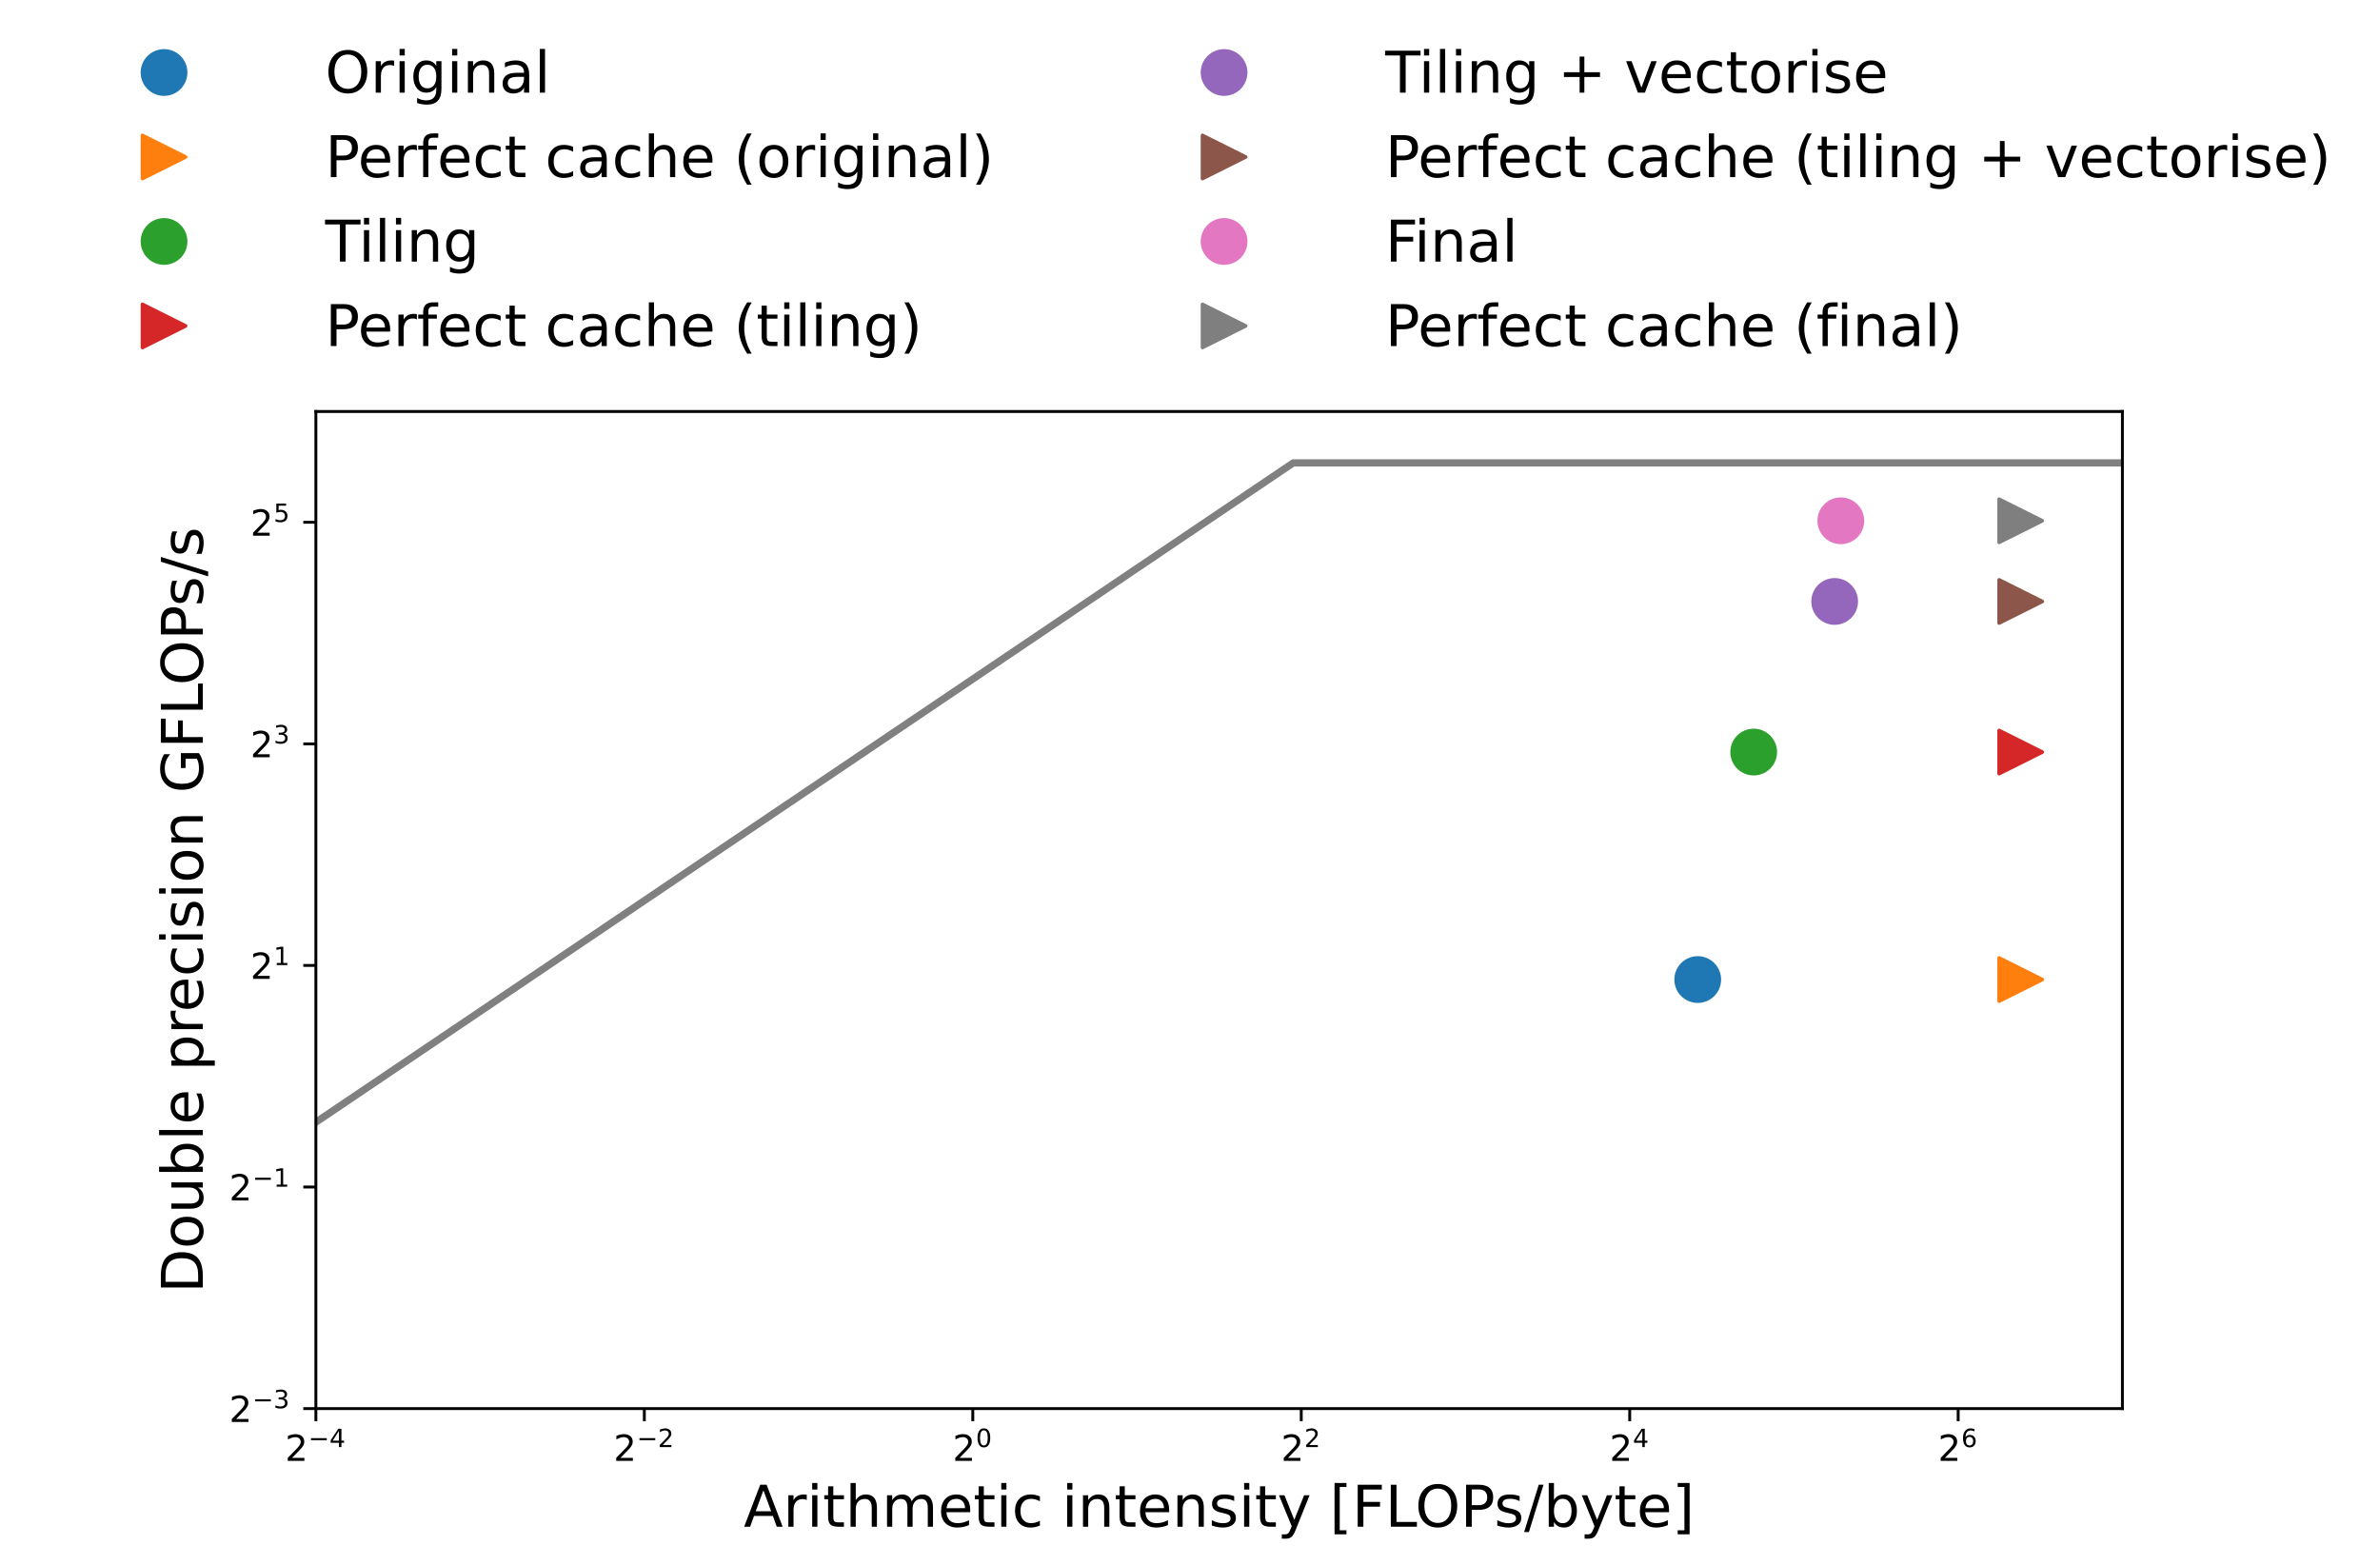 <?xml version="1.0" encoding="utf-8" standalone="no"?>
<!DOCTYPE svg PUBLIC "-//W3C//DTD SVG 1.1//EN"
  "http://www.w3.org/Graphics/SVG/1.1/DTD/svg11.dtd">
<!-- Created with matplotlib (https://matplotlib.org/) -->
<svg height="434.963pt" version="1.1" viewBox="0 0 661.62 434.963" width="661.62pt" xmlns="http://www.w3.org/2000/svg" xmlns:xlink="http://www.w3.org/1999/xlink">
 <defs>
  <style type="text/css">*{stroke-linecap:butt;stroke-linejoin:round;}</style>
 </defs>
 <g id="figure_1">
  <g id="axes_1">
   <g id="patch_1">
    <path d="M 87.81 391.6 
L 590.01 391.6 
L 590.01 114.4 
L 87.81 114.4 
z
" style="fill:none;"/>
   </g>
   <g id="line2d_1">
    <path clip-path="url(#pfeaf57c3f5)" d="M 87.81 311.983 
L 133.465 281.183 
L 179.119 250.383 
L 224.774 219.583 
L 270.428 188.783 
L 316.083 157.983 
L 359.504 128.69 
L 361.737 128.69 
L 407.392 128.69 
L 453.046 128.69 
L 498.701 128.69 
L 544.355 128.69 
L 590.01 128.69 
" style="fill:none;stroke:#808080;stroke-linecap:square;stroke-width:2;"/>
   </g>
   <g id="matplotlib.axis_1">
    <g id="xtick_1">
     <g id="line2d_2">
      <defs>
       <path d="M 0 0 
L 0 3.5 
" id="m72589c0eba" style="stroke:#000000;stroke-width:0.8;"/>
      </defs>
      <g>
       <use style="stroke:#000000;stroke-width:0.8;" x="87.81" xlink:href="#m72589c0eba" y="391.6"/>
      </g>
     </g>
     <g id="text_1">
      <!-- $\mathdefault{2^{-4}}$ -->
      <g transform="translate(79.26 406.198)scale(0.1 -0.1)">
       <defs>
        <path d="M 19.188 8.297 
L 53.609 8.297 
L 53.609 0 
L 7.328 0 
L 7.328 8.297 
Q 12.938 14.109 22.625 23.891 
Q 32.328 33.688 34.812 36.531 
Q 39.547 41.844 41.422 45.531 
Q 43.312 49.219 43.312 52.781 
Q 43.312 58.594 39.234 62.25 
Q 35.156 65.922 28.609 65.922 
Q 23.969 65.922 18.812 64.312 
Q 13.672 62.703 7.812 59.422 
L 7.812 69.391 
Q 13.766 71.781 18.938 73 
Q 24.125 74.219 28.422 74.219 
Q 39.75 74.219 46.484 68.547 
Q 53.219 62.891 53.219 53.422 
Q 53.219 48.922 51.531 44.891 
Q 49.859 40.875 45.406 35.406 
Q 44.188 33.984 37.641 27.219 
Q 31.109 20.453 19.188 8.297 
z
" id="DejaVuSans-50"/>
        <path d="M 10.594 35.5 
L 73.188 35.5 
L 73.188 27.203 
L 10.594 27.203 
z
" id="DejaVuSans-8722"/>
        <path d="M 37.797 64.312 
L 12.891 25.391 
L 37.797 25.391 
z
M 35.203 72.906 
L 47.609 72.906 
L 47.609 25.391 
L 58.016 25.391 
L 58.016 17.188 
L 47.609 17.188 
L 47.609 0 
L 37.797 0 
L 37.797 17.188 
L 4.891 17.188 
L 4.891 26.703 
z
" id="DejaVuSans-52"/>
       </defs>
       <use transform="translate(0 0.684)" xlink:href="#DejaVuSans-50"/>
       <use transform="translate(64.58 38.966)scale(0.7)" xlink:href="#DejaVuSans-8722"/>
       <use transform="translate(123.232 38.966)scale(0.7)" xlink:href="#DejaVuSans-52"/>
      </g>
     </g>
    </g>
    <g id="xtick_2">
     <g id="line2d_3">
      <g>
       <use style="stroke:#000000;stroke-width:0.8;" x="179.119" xlink:href="#m72589c0eba" y="391.6"/>
      </g>
     </g>
     <g id="text_2">
      <!-- $\mathdefault{2^{-2}}$ -->
      <g transform="translate(170.569 406.198)scale(0.1 -0.1)">
       <use transform="translate(0 0.766)" xlink:href="#DejaVuSans-50"/>
       <use transform="translate(64.58 39.047)scale(0.7)" xlink:href="#DejaVuSans-8722"/>
       <use transform="translate(123.232 39.047)scale(0.7)" xlink:href="#DejaVuSans-50"/>
      </g>
     </g>
    </g>
    <g id="xtick_3">
     <g id="line2d_4">
      <g>
       <use style="stroke:#000000;stroke-width:0.8;" x="270.428" xlink:href="#m72589c0eba" y="391.6"/>
      </g>
     </g>
     <g id="text_3">
      <!-- $\mathdefault{2^{0}}$ -->
      <g transform="translate(264.828 406.198)scale(0.1 -0.1)">
       <defs>
        <path d="M 31.781 66.406 
Q 24.172 66.406 20.328 58.906 
Q 16.5 51.422 16.5 36.375 
Q 16.5 21.391 20.328 13.891 
Q 24.172 6.391 31.781 6.391 
Q 39.453 6.391 43.281 13.891 
Q 47.125 21.391 47.125 36.375 
Q 47.125 51.422 43.281 58.906 
Q 39.453 66.406 31.781 66.406 
z
M 31.781 74.219 
Q 44.047 74.219 50.516 64.516 
Q 56.984 54.828 56.984 36.375 
Q 56.984 17.969 50.516 8.266 
Q 44.047 -1.422 31.781 -1.422 
Q 19.531 -1.422 13.062 8.266 
Q 6.594 17.969 6.594 36.375 
Q 6.594 54.828 13.062 64.516 
Q 19.531 74.219 31.781 74.219 
z
" id="DejaVuSans-48"/>
       </defs>
       <use transform="translate(0 0.766)" xlink:href="#DejaVuSans-50"/>
       <use transform="translate(64.58 39.047)scale(0.7)" xlink:href="#DejaVuSans-48"/>
      </g>
     </g>
    </g>
    <g id="xtick_4">
     <g id="line2d_5">
      <g>
       <use style="stroke:#000000;stroke-width:0.8;" x="361.737" xlink:href="#m72589c0eba" y="391.6"/>
      </g>
     </g>
     <g id="text_4">
      <!-- $\mathdefault{2^{2}}$ -->
      <g transform="translate(356.137 406.198)scale(0.1 -0.1)">
       <use transform="translate(0 0.766)" xlink:href="#DejaVuSans-50"/>
       <use transform="translate(64.58 39.047)scale(0.7)" xlink:href="#DejaVuSans-50"/>
      </g>
     </g>
    </g>
    <g id="xtick_5">
     <g id="line2d_6">
      <g>
       <use style="stroke:#000000;stroke-width:0.8;" x="453.046" xlink:href="#m72589c0eba" y="391.6"/>
      </g>
     </g>
     <g id="text_5">
      <!-- $\mathdefault{2^{4}}$ -->
      <g transform="translate(447.446 406.198)scale(0.1 -0.1)">
       <use transform="translate(0 0.684)" xlink:href="#DejaVuSans-50"/>
       <use transform="translate(64.58 38.966)scale(0.7)" xlink:href="#DejaVuSans-52"/>
      </g>
     </g>
    </g>
    <g id="xtick_6">
     <g id="line2d_7">
      <g>
       <use style="stroke:#000000;stroke-width:0.8;" x="544.355" xlink:href="#m72589c0eba" y="391.6"/>
      </g>
     </g>
     <g id="text_6">
      <!-- $\mathdefault{2^{6}}$ -->
      <g transform="translate(538.755 406.198)scale(0.1 -0.1)">
       <defs>
        <path d="M 33.016 40.375 
Q 26.375 40.375 22.484 35.828 
Q 18.609 31.297 18.609 23.391 
Q 18.609 15.531 22.484 10.953 
Q 26.375 6.391 33.016 6.391 
Q 39.656 6.391 43.531 10.953 
Q 47.406 15.531 47.406 23.391 
Q 47.406 31.297 43.531 35.828 
Q 39.656 40.375 33.016 40.375 
z
M 52.594 71.297 
L 52.594 62.312 
Q 48.875 64.062 45.094 64.984 
Q 41.312 65.922 37.594 65.922 
Q 27.828 65.922 22.672 59.328 
Q 17.531 52.734 16.797 39.406 
Q 19.672 43.656 24.016 45.922 
Q 28.375 48.188 33.594 48.188 
Q 44.578 48.188 50.953 41.516 
Q 57.328 34.859 57.328 23.391 
Q 57.328 12.156 50.688 5.359 
Q 44.047 -1.422 33.016 -1.422 
Q 20.359 -1.422 13.672 8.266 
Q 6.984 17.969 6.984 36.375 
Q 6.984 53.656 15.188 63.938 
Q 23.391 74.219 37.203 74.219 
Q 40.922 74.219 44.703 73.484 
Q 48.484 72.75 52.594 71.297 
z
" id="DejaVuSans-54"/>
       </defs>
       <use transform="translate(0 0.766)" xlink:href="#DejaVuSans-50"/>
       <use transform="translate(64.58 39.047)scale(0.7)" xlink:href="#DejaVuSans-54"/>
      </g>
     </g>
    </g>
    <g id="text_7">
     <!-- Arithmetic intensity [FLOPs/byte] -->
     <g transform="translate(206.752 424.436)scale(0.16 -0.16)">
      <defs>
       <path d="M 34.188 63.188 
L 20.797 26.906 
L 47.609 26.906 
z
M 28.609 72.906 
L 39.797 72.906 
L 67.578 0 
L 57.328 0 
L 50.688 18.703 
L 17.828 18.703 
L 11.188 0 
L 0.781 0 
z
" id="DejaVuSans-65"/>
       <path d="M 41.109 46.297 
Q 39.594 47.172 37.812 47.578 
Q 36.031 48 33.891 48 
Q 26.266 48 22.188 43.047 
Q 18.109 38.094 18.109 28.812 
L 18.109 0 
L 9.078 0 
L 9.078 54.688 
L 18.109 54.688 
L 18.109 46.188 
Q 20.953 51.172 25.484 53.578 
Q 30.031 56 36.531 56 
Q 37.453 56 38.578 55.875 
Q 39.703 55.766 41.062 55.516 
z
" id="DejaVuSans-114"/>
       <path d="M 9.422 54.688 
L 18.406 54.688 
L 18.406 0 
L 9.422 0 
z
M 9.422 75.984 
L 18.406 75.984 
L 18.406 64.594 
L 9.422 64.594 
z
" id="DejaVuSans-105"/>
       <path d="M 18.312 70.219 
L 18.312 54.688 
L 36.812 54.688 
L 36.812 47.703 
L 18.312 47.703 
L 18.312 18.016 
Q 18.312 11.328 20.141 9.422 
Q 21.969 7.516 27.594 7.516 
L 36.812 7.516 
L 36.812 0 
L 27.594 0 
Q 17.188 0 13.234 3.875 
Q 9.281 7.766 9.281 18.016 
L 9.281 47.703 
L 2.688 47.703 
L 2.688 54.688 
L 9.281 54.688 
L 9.281 70.219 
z
" id="DejaVuSans-116"/>
       <path d="M 54.891 33.016 
L 54.891 0 
L 45.906 0 
L 45.906 32.719 
Q 45.906 40.484 42.875 44.328 
Q 39.844 48.188 33.797 48.188 
Q 26.516 48.188 22.312 43.547 
Q 18.109 38.922 18.109 30.906 
L 18.109 0 
L 9.078 0 
L 9.078 75.984 
L 18.109 75.984 
L 18.109 46.188 
Q 21.344 51.125 25.703 53.562 
Q 30.078 56 35.797 56 
Q 45.219 56 50.047 50.172 
Q 54.891 44.344 54.891 33.016 
z
" id="DejaVuSans-104"/>
       <path d="M 52 44.188 
Q 55.375 50.25 60.062 53.125 
Q 64.75 56 71.094 56 
Q 79.641 56 84.281 50.016 
Q 88.922 44.047 88.922 33.016 
L 88.922 0 
L 79.891 0 
L 79.891 32.719 
Q 79.891 40.578 77.094 44.375 
Q 74.312 48.188 68.609 48.188 
Q 61.625 48.188 57.562 43.547 
Q 53.516 38.922 53.516 30.906 
L 53.516 0 
L 44.484 0 
L 44.484 32.719 
Q 44.484 40.625 41.703 44.406 
Q 38.922 48.188 33.109 48.188 
Q 26.219 48.188 22.156 43.531 
Q 18.109 38.875 18.109 30.906 
L 18.109 0 
L 9.078 0 
L 9.078 54.688 
L 18.109 54.688 
L 18.109 46.188 
Q 21.188 51.219 25.484 53.609 
Q 29.781 56 35.688 56 
Q 41.656 56 45.828 52.969 
Q 50 49.953 52 44.188 
z
" id="DejaVuSans-109"/>
       <path d="M 56.203 29.594 
L 56.203 25.203 
L 14.891 25.203 
Q 15.484 15.922 20.484 11.062 
Q 25.484 6.203 34.422 6.203 
Q 39.594 6.203 44.453 7.469 
Q 49.312 8.734 54.109 11.281 
L 54.109 2.781 
Q 49.266 0.734 44.188 -0.344 
Q 39.109 -1.422 33.891 -1.422 
Q 20.797 -1.422 13.156 6.188 
Q 5.516 13.812 5.516 26.812 
Q 5.516 40.234 12.766 48.109 
Q 20.016 56 32.328 56 
Q 43.359 56 49.781 48.891 
Q 56.203 41.797 56.203 29.594 
z
M 47.219 32.234 
Q 47.125 39.594 43.094 43.984 
Q 39.062 48.391 32.422 48.391 
Q 24.906 48.391 20.391 44.141 
Q 15.875 39.891 15.188 32.172 
z
" id="DejaVuSans-101"/>
       <path d="M 48.781 52.594 
L 48.781 44.188 
Q 44.969 46.297 41.141 47.344 
Q 37.312 48.391 33.406 48.391 
Q 24.656 48.391 19.812 42.844 
Q 14.984 37.312 14.984 27.297 
Q 14.984 17.281 19.812 11.734 
Q 24.656 6.203 33.406 6.203 
Q 37.312 6.203 41.141 7.25 
Q 44.969 8.297 48.781 10.406 
L 48.781 2.094 
Q 45.016 0.344 40.984 -0.531 
Q 36.969 -1.422 32.422 -1.422 
Q 20.062 -1.422 12.781 6.344 
Q 5.516 14.109 5.516 27.297 
Q 5.516 40.672 12.859 48.328 
Q 20.219 56 33.016 56 
Q 37.156 56 41.109 55.141 
Q 45.062 54.297 48.781 52.594 
z
" id="DejaVuSans-99"/>
       <path id="DejaVuSans-32"/>
       <path d="M 54.891 33.016 
L 54.891 0 
L 45.906 0 
L 45.906 32.719 
Q 45.906 40.484 42.875 44.328 
Q 39.844 48.188 33.797 48.188 
Q 26.516 48.188 22.312 43.547 
Q 18.109 38.922 18.109 30.906 
L 18.109 0 
L 9.078 0 
L 9.078 54.688 
L 18.109 54.688 
L 18.109 46.188 
Q 21.344 51.125 25.703 53.562 
Q 30.078 56 35.797 56 
Q 45.219 56 50.047 50.172 
Q 54.891 44.344 54.891 33.016 
z
" id="DejaVuSans-110"/>
       <path d="M 44.281 53.078 
L 44.281 44.578 
Q 40.484 46.531 36.375 47.5 
Q 32.281 48.484 27.875 48.484 
Q 21.188 48.484 17.844 46.438 
Q 14.5 44.391 14.5 40.281 
Q 14.5 37.156 16.891 35.375 
Q 19.281 33.594 26.516 31.984 
L 29.594 31.297 
Q 39.156 29.25 43.188 25.516 
Q 47.219 21.781 47.219 15.094 
Q 47.219 7.469 41.188 3.016 
Q 35.156 -1.422 24.609 -1.422 
Q 20.219 -1.422 15.453 -0.562 
Q 10.688 0.297 5.422 2 
L 5.422 11.281 
Q 10.406 8.688 15.234 7.391 
Q 20.062 6.109 24.812 6.109 
Q 31.156 6.109 34.562 8.281 
Q 37.984 10.453 37.984 14.406 
Q 37.984 18.062 35.516 20.016 
Q 33.062 21.969 24.703 23.781 
L 21.578 24.516 
Q 13.234 26.266 9.516 29.906 
Q 5.812 33.547 5.812 39.891 
Q 5.812 47.609 11.281 51.797 
Q 16.75 56 26.812 56 
Q 31.781 56 36.172 55.266 
Q 40.578 54.547 44.281 53.078 
z
" id="DejaVuSans-115"/>
       <path d="M 32.172 -5.078 
Q 28.375 -14.844 24.75 -17.812 
Q 21.141 -20.797 15.094 -20.797 
L 7.906 -20.797 
L 7.906 -13.281 
L 13.188 -13.281 
Q 16.891 -13.281 18.938 -11.516 
Q 21 -9.766 23.484 -3.219 
L 25.094 0.875 
L 2.984 54.688 
L 12.5 54.688 
L 29.594 11.922 
L 46.688 54.688 
L 56.203 54.688 
z
" id="DejaVuSans-121"/>
       <path d="M 8.594 75.984 
L 29.297 75.984 
L 29.297 69 
L 17.578 69 
L 17.578 -6.203 
L 29.297 -6.203 
L 29.297 -13.188 
L 8.594 -13.188 
z
" id="DejaVuSans-91"/>
       <path d="M 9.812 72.906 
L 51.703 72.906 
L 51.703 64.594 
L 19.672 64.594 
L 19.672 43.109 
L 48.578 43.109 
L 48.578 34.812 
L 19.672 34.812 
L 19.672 0 
L 9.812 0 
z
" id="DejaVuSans-70"/>
       <path d="M 9.812 72.906 
L 19.672 72.906 
L 19.672 8.297 
L 55.172 8.297 
L 55.172 0 
L 9.812 0 
z
" id="DejaVuSans-76"/>
       <path d="M 39.406 66.219 
Q 28.656 66.219 22.328 58.203 
Q 16.016 50.203 16.016 36.375 
Q 16.016 22.609 22.328 14.594 
Q 28.656 6.594 39.406 6.594 
Q 50.141 6.594 56.422 14.594 
Q 62.703 22.609 62.703 36.375 
Q 62.703 50.203 56.422 58.203 
Q 50.141 66.219 39.406 66.219 
z
M 39.406 74.219 
Q 54.734 74.219 63.906 63.938 
Q 73.094 53.656 73.094 36.375 
Q 73.094 19.141 63.906 8.859 
Q 54.734 -1.422 39.406 -1.422 
Q 24.031 -1.422 14.812 8.828 
Q 5.609 19.094 5.609 36.375 
Q 5.609 53.656 14.812 63.938 
Q 24.031 74.219 39.406 74.219 
z
" id="DejaVuSans-79"/>
       <path d="M 19.672 64.797 
L 19.672 37.406 
L 32.078 37.406 
Q 38.969 37.406 42.719 40.969 
Q 46.484 44.531 46.484 51.125 
Q 46.484 57.672 42.719 61.234 
Q 38.969 64.797 32.078 64.797 
z
M 9.812 72.906 
L 32.078 72.906 
Q 44.344 72.906 50.609 67.359 
Q 56.891 61.812 56.891 51.125 
Q 56.891 40.328 50.609 34.812 
Q 44.344 29.297 32.078 29.297 
L 19.672 29.297 
L 19.672 0 
L 9.812 0 
z
" id="DejaVuSans-80"/>
       <path d="M 25.391 72.906 
L 33.688 72.906 
L 8.297 -9.281 
L 0 -9.281 
z
" id="DejaVuSans-47"/>
       <path d="M 48.688 27.297 
Q 48.688 37.203 44.609 42.844 
Q 40.531 48.484 33.406 48.484 
Q 26.266 48.484 22.188 42.844 
Q 18.109 37.203 18.109 27.297 
Q 18.109 17.391 22.188 11.75 
Q 26.266 6.109 33.406 6.109 
Q 40.531 6.109 44.609 11.75 
Q 48.688 17.391 48.688 27.297 
z
M 18.109 46.391 
Q 20.953 51.266 25.266 53.625 
Q 29.594 56 35.594 56 
Q 45.562 56 51.781 48.094 
Q 58.016 40.188 58.016 27.297 
Q 58.016 14.406 51.781 6.484 
Q 45.562 -1.422 35.594 -1.422 
Q 29.594 -1.422 25.266 0.953 
Q 20.953 3.328 18.109 8.203 
L 18.109 0 
L 9.078 0 
L 9.078 75.984 
L 18.109 75.984 
z
" id="DejaVuSans-98"/>
       <path d="M 30.422 75.984 
L 30.422 -13.188 
L 9.719 -13.188 
L 9.719 -6.203 
L 21.391 -6.203 
L 21.391 69 
L 9.719 69 
L 9.719 75.984 
z
" id="DejaVuSans-93"/>
      </defs>
      <use xlink:href="#DejaVuSans-65"/>
      <use x="68.408" xlink:href="#DejaVuSans-114"/>
      <use x="109.521" xlink:href="#DejaVuSans-105"/>
      <use x="137.305" xlink:href="#DejaVuSans-116"/>
      <use x="176.514" xlink:href="#DejaVuSans-104"/>
      <use x="239.893" xlink:href="#DejaVuSans-109"/>
      <use x="337.305" xlink:href="#DejaVuSans-101"/>
      <use x="398.828" xlink:href="#DejaVuSans-116"/>
      <use x="438.037" xlink:href="#DejaVuSans-105"/>
      <use x="465.82" xlink:href="#DejaVuSans-99"/>
      <use x="520.801" xlink:href="#DejaVuSans-32"/>
      <use x="552.588" xlink:href="#DejaVuSans-105"/>
      <use x="580.371" xlink:href="#DejaVuSans-110"/>
      <use x="643.75" xlink:href="#DejaVuSans-116"/>
      <use x="682.959" xlink:href="#DejaVuSans-101"/>
      <use x="744.482" xlink:href="#DejaVuSans-110"/>
      <use x="807.861" xlink:href="#DejaVuSans-115"/>
      <use x="859.961" xlink:href="#DejaVuSans-105"/>
      <use x="887.744" xlink:href="#DejaVuSans-116"/>
      <use x="926.953" xlink:href="#DejaVuSans-121"/>
      <use x="986.133" xlink:href="#DejaVuSans-32"/>
      <use x="1017.92" xlink:href="#DejaVuSans-91"/>
      <use x="1056.934" xlink:href="#DejaVuSans-70"/>
      <use x="1114.453" xlink:href="#DejaVuSans-76"/>
      <use x="1166.541" xlink:href="#DejaVuSans-79"/>
      <use x="1245.252" xlink:href="#DejaVuSans-80"/>
      <use x="1303.805" xlink:href="#DejaVuSans-115"/>
      <use x="1355.904" xlink:href="#DejaVuSans-47"/>
      <use x="1389.596" xlink:href="#DejaVuSans-98"/>
      <use x="1453.072" xlink:href="#DejaVuSans-121"/>
      <use x="1512.252" xlink:href="#DejaVuSans-116"/>
      <use x="1551.461" xlink:href="#DejaVuSans-101"/>
      <use x="1612.984" xlink:href="#DejaVuSans-93"/>
     </g>
    </g>
   </g>
   <g id="matplotlib.axis_2">
    <g id="ytick_1">
     <g id="line2d_8">
      <defs>
       <path d="M 0 0 
L -3.5 0 
" id="mb801aa8081" style="stroke:#000000;stroke-width:0.8;"/>
      </defs>
      <g>
       <use style="stroke:#000000;stroke-width:0.8;" x="87.81" xlink:href="#mb801aa8081" y="391.6"/>
      </g>
     </g>
     <g id="text_8">
      <!-- $\mathdefault{2^{-3}}$ -->
      <g transform="translate(63.71 395.399)scale(0.1 -0.1)">
       <defs>
        <path d="M 40.578 39.312 
Q 47.656 37.797 51.625 33 
Q 55.609 28.219 55.609 21.188 
Q 55.609 10.406 48.188 4.484 
Q 40.766 -1.422 27.094 -1.422 
Q 22.516 -1.422 17.656 -0.516 
Q 12.797 0.391 7.625 2.203 
L 7.625 11.719 
Q 11.719 9.328 16.594 8.109 
Q 21.484 6.891 26.812 6.891 
Q 36.078 6.891 40.938 10.547 
Q 45.797 14.203 45.797 21.188 
Q 45.797 27.641 41.281 31.266 
Q 36.766 34.906 28.719 34.906 
L 20.219 34.906 
L 20.219 43.016 
L 29.109 43.016 
Q 36.375 43.016 40.234 45.922 
Q 44.094 48.828 44.094 54.297 
Q 44.094 59.906 40.109 62.906 
Q 36.141 65.922 28.719 65.922 
Q 24.656 65.922 20.016 65.031 
Q 15.375 64.156 9.812 62.312 
L 9.812 71.094 
Q 15.438 72.656 20.344 73.438 
Q 25.25 74.219 29.594 74.219 
Q 40.828 74.219 47.359 69.109 
Q 53.906 64.016 53.906 55.328 
Q 53.906 49.266 50.438 45.094 
Q 46.969 40.922 40.578 39.312 
z
" id="DejaVuSans-51"/>
       </defs>
       <use transform="translate(0 0.766)" xlink:href="#DejaVuSans-50"/>
       <use transform="translate(64.58 39.047)scale(0.7)" xlink:href="#DejaVuSans-8722"/>
       <use transform="translate(123.232 39.047)scale(0.7)" xlink:href="#DejaVuSans-51"/>
      </g>
     </g>
    </g>
    <g id="ytick_2">
     <g id="line2d_9">
      <g>
       <use style="stroke:#000000;stroke-width:0.8;" x="87.81" xlink:href="#mb801aa8081" y="330"/>
      </g>
     </g>
     <g id="text_9">
      <!-- $\mathdefault{2^{-1}}$ -->
      <g transform="translate(63.71 333.799)scale(0.1 -0.1)">
       <defs>
        <path d="M 12.406 8.297 
L 28.516 8.297 
L 28.516 63.922 
L 10.984 60.406 
L 10.984 69.391 
L 28.422 72.906 
L 38.281 72.906 
L 38.281 8.297 
L 54.391 8.297 
L 54.391 0 
L 12.406 0 
z
" id="DejaVuSans-49"/>
       </defs>
       <use transform="translate(0 0.684)" xlink:href="#DejaVuSans-50"/>
       <use transform="translate(64.58 38.966)scale(0.7)" xlink:href="#DejaVuSans-8722"/>
       <use transform="translate(123.232 38.966)scale(0.7)" xlink:href="#DejaVuSans-49"/>
      </g>
     </g>
    </g>
    <g id="ytick_3">
     <g id="line2d_10">
      <g>
       <use style="stroke:#000000;stroke-width:0.8;" x="87.81" xlink:href="#mb801aa8081" y="268.4"/>
      </g>
     </g>
     <g id="text_10">
      <!-- $\mathdefault{2^{1}}$ -->
      <g transform="translate(69.61 272.199)scale(0.1 -0.1)">
       <use transform="translate(0 0.684)" xlink:href="#DejaVuSans-50"/>
       <use transform="translate(64.58 38.966)scale(0.7)" xlink:href="#DejaVuSans-49"/>
      </g>
     </g>
    </g>
    <g id="ytick_4">
     <g id="line2d_11">
      <g>
       <use style="stroke:#000000;stroke-width:0.8;" x="87.81" xlink:href="#mb801aa8081" y="206.8"/>
      </g>
     </g>
     <g id="text_11">
      <!-- $\mathdefault{2^{3}}$ -->
      <g transform="translate(69.61 210.599)scale(0.1 -0.1)">
       <use transform="translate(0 0.766)" xlink:href="#DejaVuSans-50"/>
       <use transform="translate(64.58 39.047)scale(0.7)" xlink:href="#DejaVuSans-51"/>
      </g>
     </g>
    </g>
    <g id="ytick_5">
     <g id="line2d_12">
      <g>
       <use style="stroke:#000000;stroke-width:0.8;" x="87.81" xlink:href="#mb801aa8081" y="145.2"/>
      </g>
     </g>
     <g id="text_12">
      <!-- $\mathdefault{2^{5}}$ -->
      <g transform="translate(69.61 148.999)scale(0.1 -0.1)">
       <defs>
        <path d="M 10.797 72.906 
L 49.516 72.906 
L 49.516 64.594 
L 19.828 64.594 
L 19.828 46.734 
Q 21.969 47.469 24.109 47.828 
Q 26.266 48.188 28.422 48.188 
Q 40.625 48.188 47.75 41.5 
Q 54.891 34.812 54.891 23.391 
Q 54.891 11.625 47.562 5.094 
Q 40.234 -1.422 26.906 -1.422 
Q 22.312 -1.422 17.547 -0.641 
Q 12.797 0.141 7.719 1.703 
L 7.719 11.625 
Q 12.109 9.234 16.797 8.062 
Q 21.484 6.891 26.703 6.891 
Q 35.156 6.891 40.078 11.328 
Q 45.016 15.766 45.016 23.391 
Q 45.016 31 40.078 35.438 
Q 35.156 39.891 26.703 39.891 
Q 22.75 39.891 18.812 39.016 
Q 14.891 38.141 10.797 36.281 
z
" id="DejaVuSans-53"/>
       </defs>
       <use transform="translate(0 0.684)" xlink:href="#DejaVuSans-50"/>
       <use transform="translate(64.58 38.966)scale(0.7)" xlink:href="#DejaVuSans-53"/>
      </g>
     </g>
    </g>
    <g id="text_13">
     <!-- Double precision GFLOPs/s -->
     <g transform="translate(56.383 359.499)rotate(-90)scale(0.16 -0.16)">
      <defs>
       <path d="M 19.672 64.797 
L 19.672 8.109 
L 31.594 8.109 
Q 46.688 8.109 53.688 14.938 
Q 60.688 21.781 60.688 36.531 
Q 60.688 51.172 53.688 57.984 
Q 46.688 64.797 31.594 64.797 
z
M 9.812 72.906 
L 30.078 72.906 
Q 51.266 72.906 61.172 64.094 
Q 71.094 55.281 71.094 36.531 
Q 71.094 17.672 61.125 8.828 
Q 51.172 0 30.078 0 
L 9.812 0 
z
" id="DejaVuSans-68"/>
       <path d="M 30.609 48.391 
Q 23.391 48.391 19.188 42.75 
Q 14.984 37.109 14.984 27.297 
Q 14.984 17.484 19.156 11.844 
Q 23.344 6.203 30.609 6.203 
Q 37.797 6.203 41.984 11.859 
Q 46.188 17.531 46.188 27.297 
Q 46.188 37.016 41.984 42.703 
Q 37.797 48.391 30.609 48.391 
z
M 30.609 56 
Q 42.328 56 49.016 48.375 
Q 55.719 40.766 55.719 27.297 
Q 55.719 13.875 49.016 6.219 
Q 42.328 -1.422 30.609 -1.422 
Q 18.844 -1.422 12.172 6.219 
Q 5.516 13.875 5.516 27.297 
Q 5.516 40.766 12.172 48.375 
Q 18.844 56 30.609 56 
z
" id="DejaVuSans-111"/>
       <path d="M 8.5 21.578 
L 8.5 54.688 
L 17.484 54.688 
L 17.484 21.922 
Q 17.484 14.156 20.5 10.266 
Q 23.531 6.391 29.594 6.391 
Q 36.859 6.391 41.078 11.031 
Q 45.312 15.672 45.312 23.688 
L 45.312 54.688 
L 54.297 54.688 
L 54.297 0 
L 45.312 0 
L 45.312 8.406 
Q 42.047 3.422 37.719 1 
Q 33.406 -1.422 27.688 -1.422 
Q 18.266 -1.422 13.375 4.438 
Q 8.5 10.297 8.5 21.578 
z
M 31.109 56 
z
" id="DejaVuSans-117"/>
       <path d="M 9.422 75.984 
L 18.406 75.984 
L 18.406 0 
L 9.422 0 
z
" id="DejaVuSans-108"/>
       <path d="M 18.109 8.203 
L 18.109 -20.797 
L 9.078 -20.797 
L 9.078 54.688 
L 18.109 54.688 
L 18.109 46.391 
Q 20.953 51.266 25.266 53.625 
Q 29.594 56 35.594 56 
Q 45.562 56 51.781 48.094 
Q 58.016 40.188 58.016 27.297 
Q 58.016 14.406 51.781 6.484 
Q 45.562 -1.422 35.594 -1.422 
Q 29.594 -1.422 25.266 0.953 
Q 20.953 3.328 18.109 8.203 
z
M 48.688 27.297 
Q 48.688 37.203 44.609 42.844 
Q 40.531 48.484 33.406 48.484 
Q 26.266 48.484 22.188 42.844 
Q 18.109 37.203 18.109 27.297 
Q 18.109 17.391 22.188 11.75 
Q 26.266 6.109 33.406 6.109 
Q 40.531 6.109 44.609 11.75 
Q 48.688 17.391 48.688 27.297 
z
" id="DejaVuSans-112"/>
       <path d="M 59.516 10.406 
L 59.516 29.984 
L 43.406 29.984 
L 43.406 38.094 
L 69.281 38.094 
L 69.281 6.781 
Q 63.578 2.734 56.688 0.656 
Q 49.812 -1.422 42 -1.422 
Q 24.906 -1.422 15.25 8.562 
Q 5.609 18.562 5.609 36.375 
Q 5.609 54.25 15.25 64.234 
Q 24.906 74.219 42 74.219 
Q 49.125 74.219 55.547 72.453 
Q 61.969 70.703 67.391 67.281 
L 67.391 56.781 
Q 61.922 61.422 55.766 63.766 
Q 49.609 66.109 42.828 66.109 
Q 29.438 66.109 22.719 58.641 
Q 16.016 51.172 16.016 36.375 
Q 16.016 21.625 22.719 14.156 
Q 29.438 6.688 42.828 6.688 
Q 48.047 6.688 52.141 7.594 
Q 56.25 8.5 59.516 10.406 
z
" id="DejaVuSans-71"/>
      </defs>
      <use xlink:href="#DejaVuSans-68"/>
      <use x="77.002" xlink:href="#DejaVuSans-111"/>
      <use x="138.184" xlink:href="#DejaVuSans-117"/>
      <use x="201.562" xlink:href="#DejaVuSans-98"/>
      <use x="265.039" xlink:href="#DejaVuSans-108"/>
      <use x="292.822" xlink:href="#DejaVuSans-101"/>
      <use x="354.346" xlink:href="#DejaVuSans-32"/>
      <use x="386.133" xlink:href="#DejaVuSans-112"/>
      <use x="449.609" xlink:href="#DejaVuSans-114"/>
      <use x="488.473" xlink:href="#DejaVuSans-101"/>
      <use x="549.996" xlink:href="#DejaVuSans-99"/>
      <use x="604.977" xlink:href="#DejaVuSans-105"/>
      <use x="632.76" xlink:href="#DejaVuSans-115"/>
      <use x="684.859" xlink:href="#DejaVuSans-105"/>
      <use x="712.643" xlink:href="#DejaVuSans-111"/>
      <use x="773.824" xlink:href="#DejaVuSans-110"/>
      <use x="837.203" xlink:href="#DejaVuSans-32"/>
      <use x="868.99" xlink:href="#DejaVuSans-71"/>
      <use x="946.48" xlink:href="#DejaVuSans-70"/>
      <use x="1004" xlink:href="#DejaVuSans-76"/>
      <use x="1056.088" xlink:href="#DejaVuSans-79"/>
      <use x="1134.799" xlink:href="#DejaVuSans-80"/>
      <use x="1193.352" xlink:href="#DejaVuSans-115"/>
      <use x="1245.451" xlink:href="#DejaVuSans-47"/>
      <use x="1279.143" xlink:href="#DejaVuSans-115"/>
     </g>
    </g>
   </g>
   <g id="line2d_13">
    <defs>
     <path d="M 0 6 
C 1.591 6 3.117 5.368 4.243 4.243 
C 5.368 3.117 6 1.591 6 0 
C 6 -1.591 5.368 -3.117 4.243 -4.243 
C 3.117 -5.368 1.591 -6 0 -6 
C -1.591 -6 -3.117 -5.368 -4.243 -4.243 
C -5.368 -3.117 -6 -1.591 -6 0 
C -6 1.591 -5.368 3.117 -4.243 4.243 
C -3.117 5.368 -1.591 6 0 6 
z
" id="m857b293d56" style="stroke:#1f77b4;"/>
    </defs>
    <g clip-path="url(#pfeaf57c3f5)">
     <use style="fill:#1f77b4;stroke:#1f77b4;" x="471.954" xlink:href="#m857b293d56" y="272.323"/>
    </g>
   </g>
   <g id="line2d_14">
    <defs>
     <path d="M 6 0 
L -6 -6 
L -6 6 
z
" id="mfa57abfd50" style="stroke:#ff7f0e;stroke-linejoin:miter;"/>
    </defs>
    <g clip-path="url(#pfeaf57c3f5)">
     <use style="fill:#ff7f0e;stroke:#ff7f0e;stroke-linejoin:miter;" x="561.742" xlink:href="#mfa57abfd50" y="272.323"/>
    </g>
   </g>
   <g id="line2d_15">
    <defs>
     <path d="M 0 6 
C 1.591 6 3.117 5.368 4.243 4.243 
C 5.368 3.117 6 1.591 6 0 
C 6 -1.591 5.368 -3.117 4.243 -4.243 
C 3.117 -5.368 1.591 -6 0 -6 
C -1.591 -6 -3.117 -5.368 -4.243 -4.243 
C -5.368 -3.117 -6 -1.591 -6 0 
C -6 1.591 -5.368 3.117 -4.243 4.243 
C -3.117 5.368 -1.591 6 0 6 
z
" id="md0af59015e" style="stroke:#2ca02c;"/>
    </defs>
    <g clip-path="url(#pfeaf57c3f5)">
     <use style="fill:#2ca02c;stroke:#2ca02c;" x="487.51" xlink:href="#md0af59015e" y="209.079"/>
    </g>
   </g>
   <g id="line2d_16">
    <defs>
     <path d="M 6 0 
L -6 -6 
L -6 6 
z
" id="m98557d734f" style="stroke:#d62728;stroke-linejoin:miter;"/>
    </defs>
    <g clip-path="url(#pfeaf57c3f5)">
     <use style="fill:#d62728;stroke:#d62728;stroke-linejoin:miter;" x="561.742" xlink:href="#m98557d734f" y="209.079"/>
    </g>
   </g>
   <g id="line2d_17">
    <defs>
     <path d="M 0 6 
C 1.591 6 3.117 5.368 4.243 4.243 
C 5.368 3.117 6 1.591 6 0 
C 6 -1.591 5.368 -3.117 4.243 -4.243 
C 3.117 -5.368 1.591 -6 0 -6 
C -1.591 -6 -3.117 -5.368 -4.243 -4.243 
C -5.368 -3.117 -6 -1.591 -6 0 
C -6 1.591 -5.368 3.117 -4.243 4.243 
C -3.117 5.368 -1.591 6 0 6 
z
" id="m8af3b98634" style="stroke:#9467bd;"/>
    </defs>
    <g clip-path="url(#pfeaf57c3f5)">
     <use style="fill:#9467bd;stroke:#9467bd;" x="510.02" xlink:href="#m8af3b98634" y="167.21"/>
    </g>
   </g>
   <g id="line2d_18">
    <defs>
     <path d="M 6 0 
L -6 -6 
L -6 6 
z
" id="m4016325361" style="stroke:#8c564b;stroke-linejoin:miter;"/>
    </defs>
    <g clip-path="url(#pfeaf57c3f5)">
     <use style="fill:#8c564b;stroke:#8c564b;stroke-linejoin:miter;" x="561.742" xlink:href="#m4016325361" y="167.21"/>
    </g>
   </g>
   <g id="line2d_19">
    <defs>
     <path d="M 0 6 
C 1.591 6 3.117 5.368 4.243 4.243 
C 5.368 3.117 6 1.591 6 0 
C 6 -1.591 5.368 -3.117 4.243 -4.243 
C 3.117 -5.368 1.591 -6 0 -6 
C -1.591 -6 -3.117 -5.368 -4.243 -4.243 
C -5.368 -3.117 -6 -1.591 -6 0 
C -6 1.591 -5.368 3.117 -4.243 4.243 
C -3.117 5.368 -1.591 6 0 6 
z
" id="m32d47ae994" style="stroke:#e377c2;"/>
    </defs>
    <g clip-path="url(#pfeaf57c3f5)">
     <use style="fill:#e377c2;stroke:#e377c2;" x="511.731" xlink:href="#m32d47ae994" y="144.781"/>
    </g>
   </g>
   <g id="line2d_20">
    <defs>
     <path d="M 6 0 
L -6 -6 
L -6 6 
z
" id="mf830690392" style="stroke:#7f7f7f;stroke-linejoin:miter;"/>
    </defs>
    <g clip-path="url(#pfeaf57c3f5)">
     <use style="fill:#7f7f7f;stroke:#7f7f7f;stroke-linejoin:miter;" x="561.742" xlink:href="#mf830690392" y="144.781"/>
    </g>
   </g>
   <g id="patch_2">
    <path d="M 87.81 391.6 
L 87.81 114.4 
" style="fill:none;stroke:#000000;stroke-linecap:square;stroke-linejoin:miter;stroke-width:0.8;"/>
   </g>
   <g id="patch_3">
    <path d="M 590.01 391.6 
L 590.01 114.4 
" style="fill:none;stroke:#000000;stroke-linecap:square;stroke-linejoin:miter;stroke-width:0.8;"/>
   </g>
   <g id="patch_4">
    <path d="M 87.81 391.6 
L 590.01 391.6 
" style="fill:none;stroke:#000000;stroke-linecap:square;stroke-linejoin:miter;stroke-width:0.8;"/>
   </g>
   <g id="patch_5">
    <path d="M 87.81 114.4 
L 590.01 114.4 
" style="fill:none;stroke:#000000;stroke-linecap:square;stroke-linejoin:miter;stroke-width:0.8;"/>
   </g>
  </g>
  <g id="legend_1">
   <g id="line2d_21"/>
   <g id="line2d_22">
    <g>
     <use style="fill:#1f77b4;stroke:#1f77b4;" x="45.6" xlink:href="#m857b293d56" y="20.157"/>
    </g>
   </g>
   <g id="text_14">
    <!-- Original -->
    <g transform="translate(90.4 25.758)scale(0.16 -0.16)">
     <defs>
      <path d="M 45.406 27.984 
Q 45.406 37.75 41.375 43.109 
Q 37.359 48.484 30.078 48.484 
Q 22.859 48.484 18.828 43.109 
Q 14.797 37.75 14.797 27.984 
Q 14.797 18.266 18.828 12.891 
Q 22.859 7.516 30.078 7.516 
Q 37.359 7.516 41.375 12.891 
Q 45.406 18.266 45.406 27.984 
z
M 54.391 6.781 
Q 54.391 -7.172 48.188 -13.984 
Q 42 -20.797 29.203 -20.797 
Q 24.469 -20.797 20.266 -20.094 
Q 16.062 -19.391 12.109 -17.922 
L 12.109 -9.188 
Q 16.062 -11.328 19.922 -12.344 
Q 23.781 -13.375 27.781 -13.375 
Q 36.625 -13.375 41.016 -8.766 
Q 45.406 -4.156 45.406 5.172 
L 45.406 9.625 
Q 42.625 4.781 38.281 2.391 
Q 33.938 0 27.875 0 
Q 17.828 0 11.672 7.656 
Q 5.516 15.328 5.516 27.984 
Q 5.516 40.672 11.672 48.328 
Q 17.828 56 27.875 56 
Q 33.938 56 38.281 53.609 
Q 42.625 51.219 45.406 46.391 
L 45.406 54.688 
L 54.391 54.688 
z
" id="DejaVuSans-103"/>
      <path d="M 34.281 27.484 
Q 23.391 27.484 19.188 25 
Q 14.984 22.516 14.984 16.5 
Q 14.984 11.719 18.141 8.906 
Q 21.297 6.109 26.703 6.109 
Q 34.188 6.109 38.703 11.406 
Q 43.219 16.703 43.219 25.484 
L 43.219 27.484 
z
M 52.203 31.203 
L 52.203 0 
L 43.219 0 
L 43.219 8.297 
Q 40.141 3.328 35.547 0.953 
Q 30.953 -1.422 24.312 -1.422 
Q 15.922 -1.422 10.953 3.297 
Q 6 8.016 6 15.922 
Q 6 25.141 12.172 29.828 
Q 18.359 34.516 30.609 34.516 
L 43.219 34.516 
L 43.219 35.406 
Q 43.219 41.609 39.141 45 
Q 35.062 48.391 27.688 48.391 
Q 23 48.391 18.547 47.266 
Q 14.109 46.141 10.016 43.891 
L 10.016 52.203 
Q 14.938 54.109 19.578 55.047 
Q 24.219 56 28.609 56 
Q 40.484 56 46.344 49.844 
Q 52.203 43.703 52.203 31.203 
z
" id="DejaVuSans-97"/>
     </defs>
     <use xlink:href="#DejaVuSans-79"/>
     <use x="78.711" xlink:href="#DejaVuSans-114"/>
     <use x="119.824" xlink:href="#DejaVuSans-105"/>
     <use x="147.607" xlink:href="#DejaVuSans-103"/>
     <use x="211.084" xlink:href="#DejaVuSans-105"/>
     <use x="238.867" xlink:href="#DejaVuSans-110"/>
     <use x="302.246" xlink:href="#DejaVuSans-97"/>
     <use x="363.525" xlink:href="#DejaVuSans-108"/>
    </g>
   </g>
   <g id="line2d_23"/>
   <g id="line2d_24">
    <g>
     <use style="fill:#ff7f0e;stroke:#ff7f0e;stroke-linejoin:miter;" x="45.6" xlink:href="#mfa57abfd50" y="43.642"/>
    </g>
   </g>
   <g id="text_15">
    <!-- Perfect cache (original) -->
    <g transform="translate(90.4 49.242)scale(0.16 -0.16)">
     <defs>
      <path d="M 37.109 75.984 
L 37.109 68.5 
L 28.516 68.5 
Q 23.688 68.5 21.797 66.547 
Q 19.922 64.594 19.922 59.516 
L 19.922 54.688 
L 34.719 54.688 
L 34.719 47.703 
L 19.922 47.703 
L 19.922 0 
L 10.891 0 
L 10.891 47.703 
L 2.297 47.703 
L 2.297 54.688 
L 10.891 54.688 
L 10.891 58.5 
Q 10.891 67.625 15.141 71.797 
Q 19.391 75.984 28.609 75.984 
z
" id="DejaVuSans-102"/>
      <path d="M 31 75.875 
Q 24.469 64.656 21.281 53.656 
Q 18.109 42.672 18.109 31.391 
Q 18.109 20.125 21.312 9.062 
Q 24.516 -2 31 -13.188 
L 23.188 -13.188 
Q 15.875 -1.703 12.234 9.375 
Q 8.594 20.453 8.594 31.391 
Q 8.594 42.281 12.203 53.312 
Q 15.828 64.359 23.188 75.875 
z
" id="DejaVuSans-40"/>
      <path d="M 8.016 75.875 
L 15.828 75.875 
Q 23.141 64.359 26.781 53.312 
Q 30.422 42.281 30.422 31.391 
Q 30.422 20.453 26.781 9.375 
Q 23.141 -1.703 15.828 -13.188 
L 8.016 -13.188 
Q 14.5 -2 17.703 9.062 
Q 20.906 20.125 20.906 31.391 
Q 20.906 42.672 17.703 53.656 
Q 14.5 64.656 8.016 75.875 
z
" id="DejaVuSans-41"/>
     </defs>
     <use xlink:href="#DejaVuSans-80"/>
     <use x="56.678" xlink:href="#DejaVuSans-101"/>
     <use x="118.201" xlink:href="#DejaVuSans-114"/>
     <use x="159.314" xlink:href="#DejaVuSans-102"/>
     <use x="194.52" xlink:href="#DejaVuSans-101"/>
     <use x="256.043" xlink:href="#DejaVuSans-99"/>
     <use x="311.023" xlink:href="#DejaVuSans-116"/>
     <use x="350.232" xlink:href="#DejaVuSans-32"/>
     <use x="382.02" xlink:href="#DejaVuSans-99"/>
     <use x="437" xlink:href="#DejaVuSans-97"/>
     <use x="498.279" xlink:href="#DejaVuSans-99"/>
     <use x="553.26" xlink:href="#DejaVuSans-104"/>
     <use x="616.639" xlink:href="#DejaVuSans-101"/>
     <use x="678.162" xlink:href="#DejaVuSans-32"/>
     <use x="709.949" xlink:href="#DejaVuSans-40"/>
     <use x="748.963" xlink:href="#DejaVuSans-111"/>
     <use x="810.145" xlink:href="#DejaVuSans-114"/>
     <use x="851.258" xlink:href="#DejaVuSans-105"/>
     <use x="879.041" xlink:href="#DejaVuSans-103"/>
     <use x="942.518" xlink:href="#DejaVuSans-105"/>
     <use x="970.301" xlink:href="#DejaVuSans-110"/>
     <use x="1033.68" xlink:href="#DejaVuSans-97"/>
     <use x="1094.959" xlink:href="#DejaVuSans-108"/>
     <use x="1122.742" xlink:href="#DejaVuSans-41"/>
    </g>
   </g>
   <g id="line2d_25"/>
   <g id="line2d_26">
    <g>
     <use style="fill:#2ca02c;stroke:#2ca02c;" x="45.6" xlink:href="#md0af59015e" y="67.127"/>
    </g>
   </g>
   <g id="text_16">
    <!-- Tiling -->
    <g transform="translate(90.4 72.728)scale(0.16 -0.16)">
     <defs>
      <path d="M -0.297 72.906 
L 61.375 72.906 
L 61.375 64.594 
L 35.5 64.594 
L 35.5 0 
L 25.594 0 
L 25.594 64.594 
L -0.297 64.594 
z
" id="DejaVuSans-84"/>
     </defs>
     <use xlink:href="#DejaVuSans-84"/>
     <use x="57.959" xlink:href="#DejaVuSans-105"/>
     <use x="85.742" xlink:href="#DejaVuSans-108"/>
     <use x="113.525" xlink:href="#DejaVuSans-105"/>
     <use x="141.309" xlink:href="#DejaVuSans-110"/>
     <use x="204.688" xlink:href="#DejaVuSans-103"/>
    </g>
   </g>
   <g id="line2d_27"/>
   <g id="line2d_28">
    <g>
     <use style="fill:#d62728;stroke:#d62728;stroke-linejoin:miter;" x="45.6" xlink:href="#m98557d734f" y="90.612"/>
    </g>
   </g>
   <g id="text_17">
    <!-- Perfect cache (tiling) -->
    <g transform="translate(90.4 96.213)scale(0.16 -0.16)">
     <use xlink:href="#DejaVuSans-80"/>
     <use x="56.678" xlink:href="#DejaVuSans-101"/>
     <use x="118.201" xlink:href="#DejaVuSans-114"/>
     <use x="159.314" xlink:href="#DejaVuSans-102"/>
     <use x="194.52" xlink:href="#DejaVuSans-101"/>
     <use x="256.043" xlink:href="#DejaVuSans-99"/>
     <use x="311.023" xlink:href="#DejaVuSans-116"/>
     <use x="350.232" xlink:href="#DejaVuSans-32"/>
     <use x="382.02" xlink:href="#DejaVuSans-99"/>
     <use x="437" xlink:href="#DejaVuSans-97"/>
     <use x="498.279" xlink:href="#DejaVuSans-99"/>
     <use x="553.26" xlink:href="#DejaVuSans-104"/>
     <use x="616.639" xlink:href="#DejaVuSans-101"/>
     <use x="678.162" xlink:href="#DejaVuSans-32"/>
     <use x="709.949" xlink:href="#DejaVuSans-40"/>
     <use x="748.963" xlink:href="#DejaVuSans-116"/>
     <use x="788.172" xlink:href="#DejaVuSans-105"/>
     <use x="815.955" xlink:href="#DejaVuSans-108"/>
     <use x="843.738" xlink:href="#DejaVuSans-105"/>
     <use x="871.521" xlink:href="#DejaVuSans-110"/>
     <use x="934.9" xlink:href="#DejaVuSans-103"/>
     <use x="998.377" xlink:href="#DejaVuSans-41"/>
    </g>
   </g>
   <g id="line2d_29"/>
   <g id="line2d_30">
    <g>
     <use style="fill:#9467bd;stroke:#9467bd;" x="340.283" xlink:href="#m8af3b98634" y="20.157"/>
    </g>
   </g>
   <g id="text_18">
    <!-- Tiling + vectorise -->
    <g transform="translate(385.082 25.758)scale(0.16 -0.16)">
     <defs>
      <path d="M 46 62.703 
L 46 35.5 
L 73.188 35.5 
L 73.188 27.203 
L 46 27.203 
L 46 0 
L 37.797 0 
L 37.797 27.203 
L 10.594 27.203 
L 10.594 35.5 
L 37.797 35.5 
L 37.797 62.703 
z
" id="DejaVuSans-43"/>
      <path d="M 2.984 54.688 
L 12.5 54.688 
L 29.594 8.797 
L 46.688 54.688 
L 56.203 54.688 
L 35.688 0 
L 23.484 0 
z
" id="DejaVuSans-118"/>
     </defs>
     <use xlink:href="#DejaVuSans-84"/>
     <use x="57.959" xlink:href="#DejaVuSans-105"/>
     <use x="85.742" xlink:href="#DejaVuSans-108"/>
     <use x="113.525" xlink:href="#DejaVuSans-105"/>
     <use x="141.309" xlink:href="#DejaVuSans-110"/>
     <use x="204.688" xlink:href="#DejaVuSans-103"/>
     <use x="268.164" xlink:href="#DejaVuSans-32"/>
     <use x="299.951" xlink:href="#DejaVuSans-43"/>
     <use x="383.74" xlink:href="#DejaVuSans-32"/>
     <use x="415.527" xlink:href="#DejaVuSans-118"/>
     <use x="474.707" xlink:href="#DejaVuSans-101"/>
     <use x="536.23" xlink:href="#DejaVuSans-99"/>
     <use x="591.211" xlink:href="#DejaVuSans-116"/>
     <use x="630.42" xlink:href="#DejaVuSans-111"/>
     <use x="691.602" xlink:href="#DejaVuSans-114"/>
     <use x="732.715" xlink:href="#DejaVuSans-105"/>
     <use x="760.498" xlink:href="#DejaVuSans-115"/>
     <use x="812.598" xlink:href="#DejaVuSans-101"/>
    </g>
   </g>
   <g id="line2d_31"/>
   <g id="line2d_32">
    <g>
     <use style="fill:#8c564b;stroke:#8c564b;stroke-linejoin:miter;" x="340.283" xlink:href="#m4016325361" y="43.642"/>
    </g>
   </g>
   <g id="text_19">
    <!-- Perfect cache (tiling + vectorise) -->
    <g transform="translate(385.082 49.242)scale(0.16 -0.16)">
     <use xlink:href="#DejaVuSans-80"/>
     <use x="56.678" xlink:href="#DejaVuSans-101"/>
     <use x="118.201" xlink:href="#DejaVuSans-114"/>
     <use x="159.314" xlink:href="#DejaVuSans-102"/>
     <use x="194.52" xlink:href="#DejaVuSans-101"/>
     <use x="256.043" xlink:href="#DejaVuSans-99"/>
     <use x="311.023" xlink:href="#DejaVuSans-116"/>
     <use x="350.232" xlink:href="#DejaVuSans-32"/>
     <use x="382.02" xlink:href="#DejaVuSans-99"/>
     <use x="437" xlink:href="#DejaVuSans-97"/>
     <use x="498.279" xlink:href="#DejaVuSans-99"/>
     <use x="553.26" xlink:href="#DejaVuSans-104"/>
     <use x="616.639" xlink:href="#DejaVuSans-101"/>
     <use x="678.162" xlink:href="#DejaVuSans-32"/>
     <use x="709.949" xlink:href="#DejaVuSans-40"/>
     <use x="748.963" xlink:href="#DejaVuSans-116"/>
     <use x="788.172" xlink:href="#DejaVuSans-105"/>
     <use x="815.955" xlink:href="#DejaVuSans-108"/>
     <use x="843.738" xlink:href="#DejaVuSans-105"/>
     <use x="871.521" xlink:href="#DejaVuSans-110"/>
     <use x="934.9" xlink:href="#DejaVuSans-103"/>
     <use x="998.377" xlink:href="#DejaVuSans-32"/>
     <use x="1030.164" xlink:href="#DejaVuSans-43"/>
     <use x="1113.953" xlink:href="#DejaVuSans-32"/>
     <use x="1145.74" xlink:href="#DejaVuSans-118"/>
     <use x="1204.92" xlink:href="#DejaVuSans-101"/>
     <use x="1266.443" xlink:href="#DejaVuSans-99"/>
     <use x="1321.424" xlink:href="#DejaVuSans-116"/>
     <use x="1360.633" xlink:href="#DejaVuSans-111"/>
     <use x="1421.814" xlink:href="#DejaVuSans-114"/>
     <use x="1462.928" xlink:href="#DejaVuSans-105"/>
     <use x="1490.711" xlink:href="#DejaVuSans-115"/>
     <use x="1542.811" xlink:href="#DejaVuSans-101"/>
     <use x="1604.334" xlink:href="#DejaVuSans-41"/>
    </g>
   </g>
   <g id="line2d_33"/>
   <g id="line2d_34">
    <g>
     <use style="fill:#e377c2;stroke:#e377c2;" x="340.283" xlink:href="#m32d47ae994" y="67.127"/>
    </g>
   </g>
   <g id="text_20">
    <!-- Final -->
    <g transform="translate(385.082 72.728)scale(0.16 -0.16)">
     <use xlink:href="#DejaVuSans-70"/>
     <use x="50.27" xlink:href="#DejaVuSans-105"/>
     <use x="78.053" xlink:href="#DejaVuSans-110"/>
     <use x="141.432" xlink:href="#DejaVuSans-97"/>
     <use x="202.711" xlink:href="#DejaVuSans-108"/>
    </g>
   </g>
   <g id="line2d_35"/>
   <g id="line2d_36">
    <g>
     <use style="fill:#7f7f7f;stroke:#7f7f7f;stroke-linejoin:miter;" x="340.283" xlink:href="#mf830690392" y="90.612"/>
    </g>
   </g>
   <g id="text_21">
    <!-- Perfect cache (final) -->
    <g transform="translate(385.082 96.213)scale(0.16 -0.16)">
     <use xlink:href="#DejaVuSans-80"/>
     <use x="56.678" xlink:href="#DejaVuSans-101"/>
     <use x="118.201" xlink:href="#DejaVuSans-114"/>
     <use x="159.314" xlink:href="#DejaVuSans-102"/>
     <use x="194.52" xlink:href="#DejaVuSans-101"/>
     <use x="256.043" xlink:href="#DejaVuSans-99"/>
     <use x="311.023" xlink:href="#DejaVuSans-116"/>
     <use x="350.232" xlink:href="#DejaVuSans-32"/>
     <use x="382.02" xlink:href="#DejaVuSans-99"/>
     <use x="437" xlink:href="#DejaVuSans-97"/>
     <use x="498.279" xlink:href="#DejaVuSans-99"/>
     <use x="553.26" xlink:href="#DejaVuSans-104"/>
     <use x="616.639" xlink:href="#DejaVuSans-101"/>
     <use x="678.162" xlink:href="#DejaVuSans-32"/>
     <use x="709.949" xlink:href="#DejaVuSans-40"/>
     <use x="748.963" xlink:href="#DejaVuSans-102"/>
     <use x="784.168" xlink:href="#DejaVuSans-105"/>
     <use x="811.951" xlink:href="#DejaVuSans-110"/>
     <use x="875.33" xlink:href="#DejaVuSans-97"/>
     <use x="936.609" xlink:href="#DejaVuSans-108"/>
     <use x="964.393" xlink:href="#DejaVuSans-41"/>
    </g>
   </g>
  </g>
 </g>
 <defs>
  <clipPath id="pfeaf57c3f5">
   <rect height="277.2" width="502.2" x="87.81" y="114.4"/>
  </clipPath>
 </defs>
</svg>
